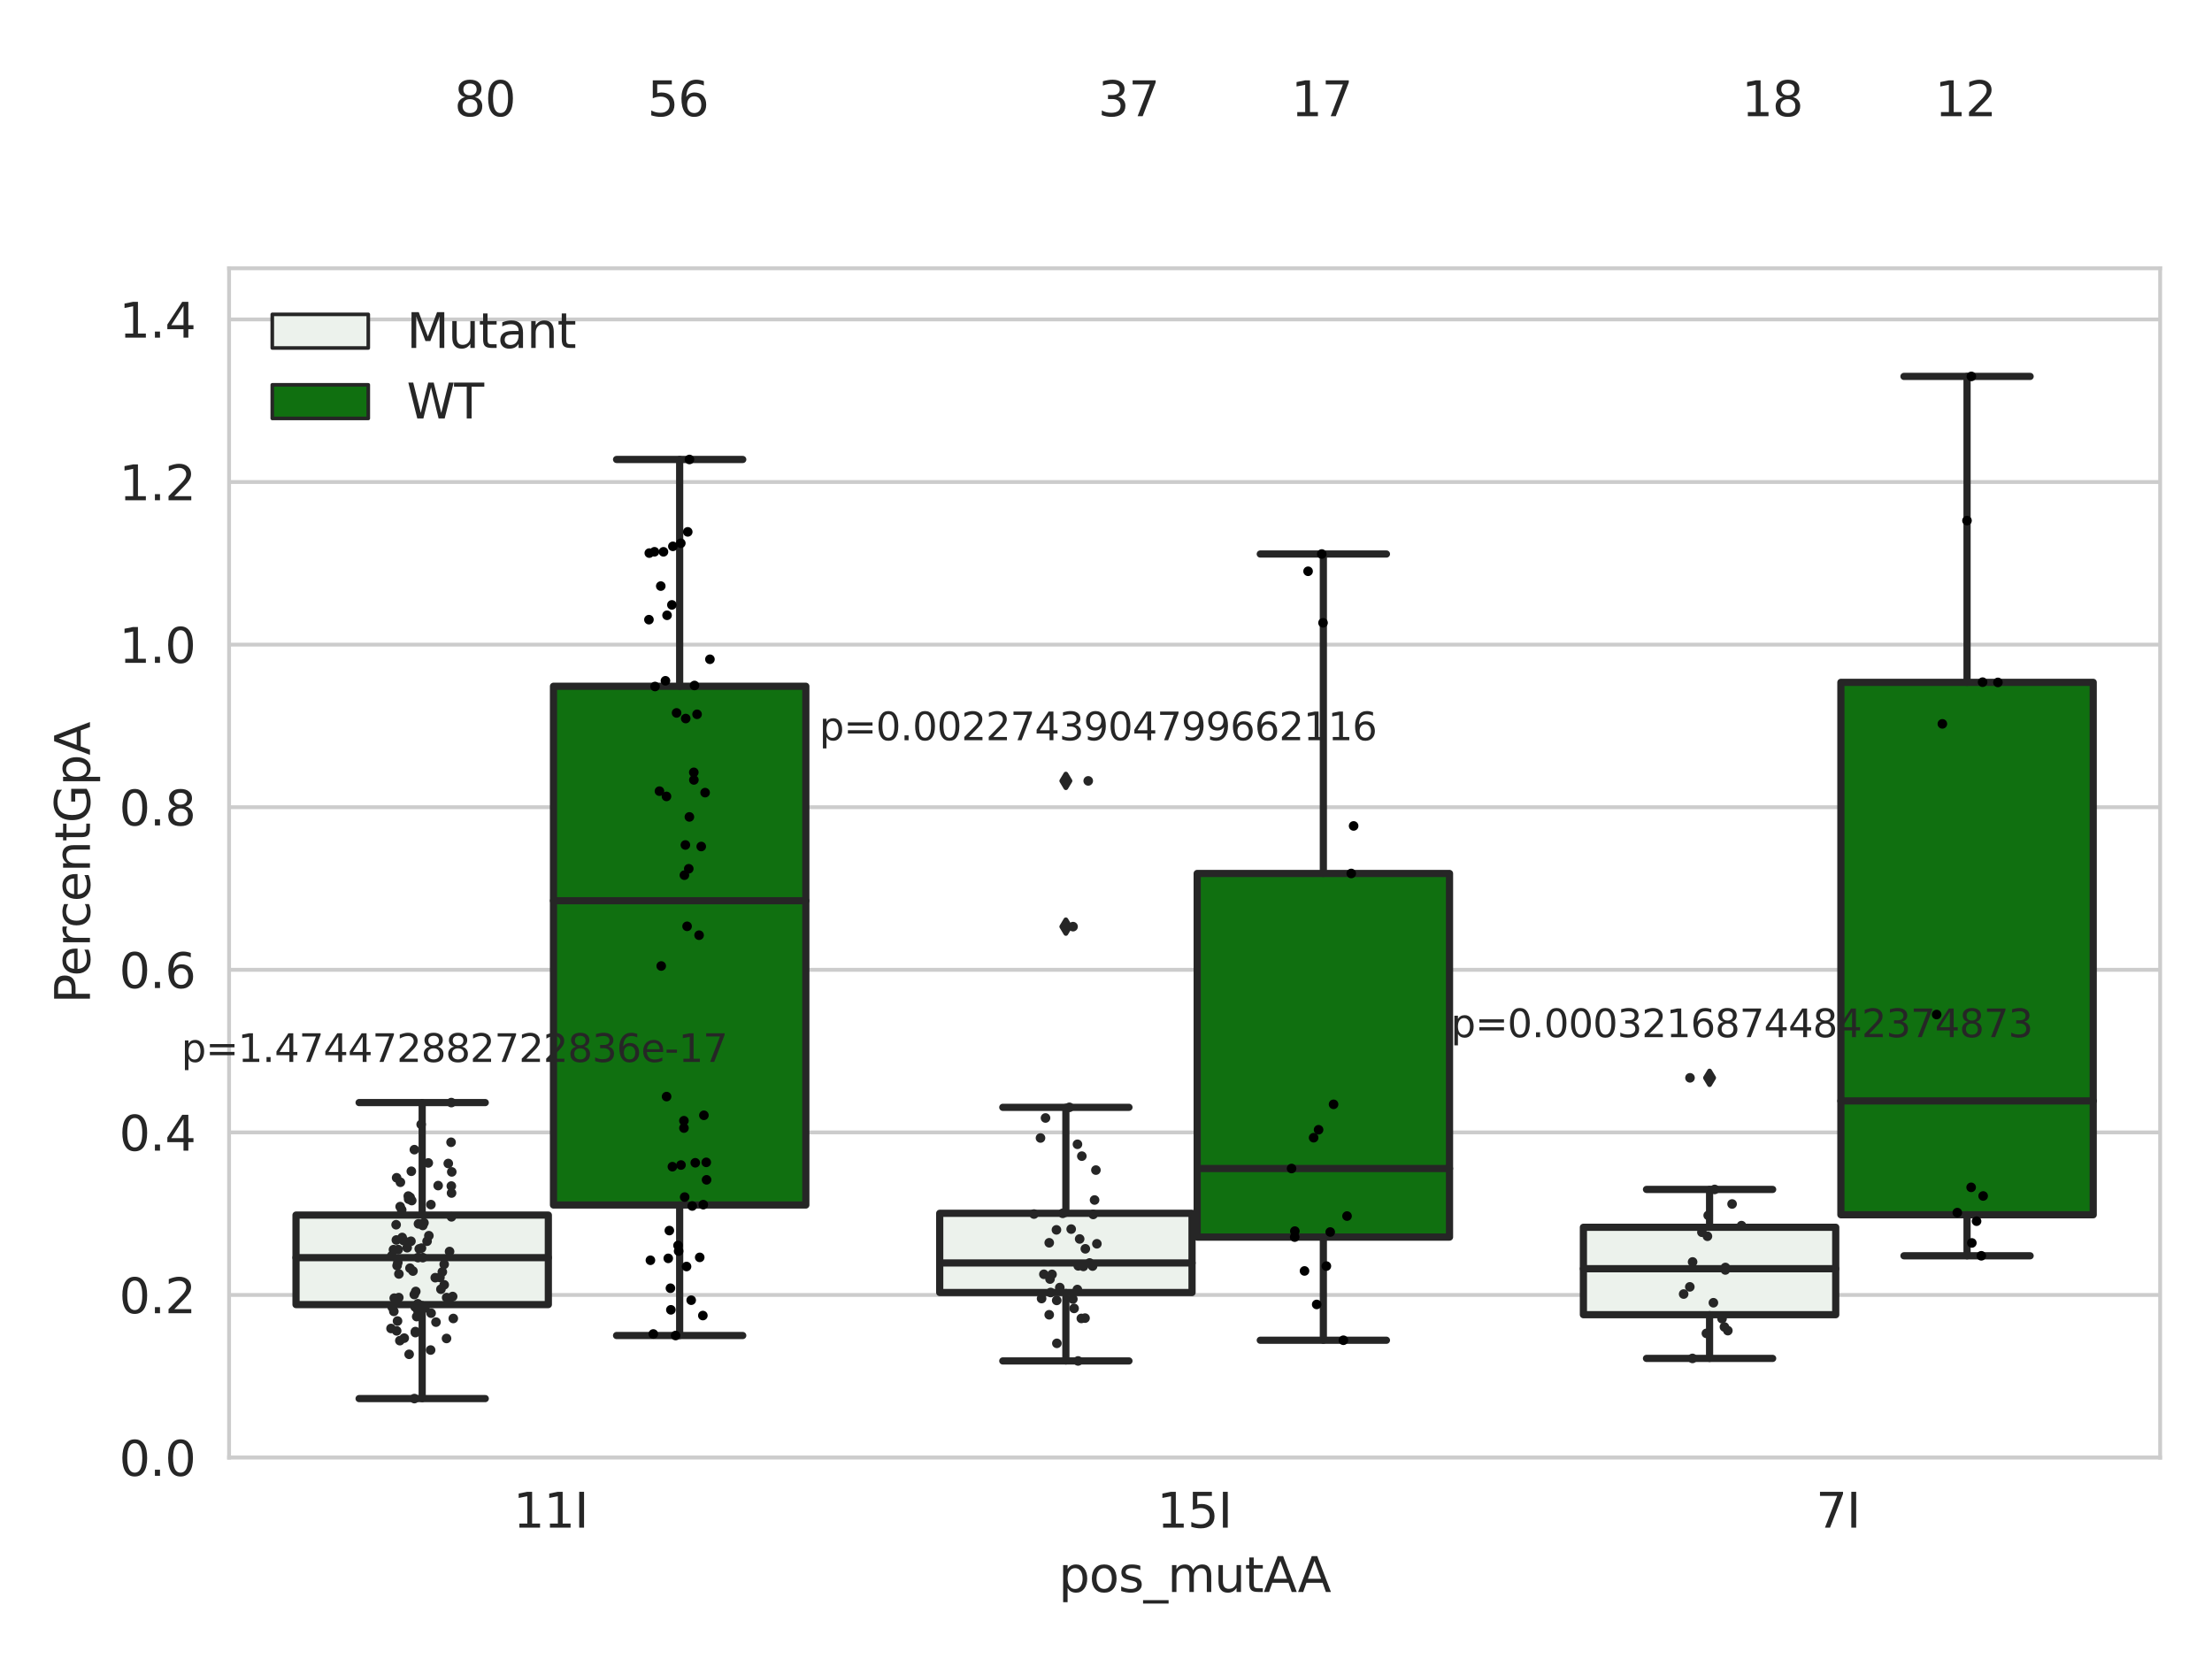 <?xml version="1.0" encoding="utf-8" standalone="no"?>
<!DOCTYPE svg PUBLIC "-//W3C//DTD SVG 1.1//EN"
  "http://www.w3.org/Graphics/SVG/1.1/DTD/svg11.dtd">
<svg xmlns:xlink="http://www.w3.org/1999/xlink" width="460.8pt" height="345.6pt" viewBox="0 0 460.8 345.6" xmlns="http://www.w3.org/2000/svg" version="1.1">
 <defs>
  <style type="text/css">*{stroke-linejoin: round; stroke-linecap: butt}</style>
 </defs>
 <g id="figure_1">
  <g id="patch_1">
   <path d="M 0 345.6 
L 460.8 345.6 
L 460.8 0 
L 0 0 
z
" style="fill: #ffffff"/>
  </g>
  <g id="axes_1">
   <g id="patch_2">
    <path d="M 47.72 303.64 
L 450 303.64 
L 450 55.89 
L 47.72 55.89 
z
" style="fill: #ffffff"/>
   </g>
   <g id="matplotlib.axis_1">
    <g id="xtick_1">
     <g id="text_1">
      <!-- 11I -->
      <g style="fill: #262626" transform="translate(106.929 318.238)scale(0.1 -0.1)">
       <defs>
        <path id="DejaVuSans-31" d="M 794 531 
L 1825 531 
L 1825 4091 
L 703 3866 
L 703 4441 
L 1819 4666 
L 2450 4666 
L 2450 531 
L 3481 531 
L 3481 0 
L 794 0 
L 794 531 
z
" transform="scale(0.016)"/>
        <path id="DejaVuSans-49" d="M 628 4666 
L 1259 4666 
L 1259 0 
L 628 0 
L 628 4666 
z
" transform="scale(0.016)"/>
       </defs>
       <use xlink:href="#DejaVuSans-31"/>
       <use xlink:href="#DejaVuSans-31" x="63.623"/>
       <use xlink:href="#DejaVuSans-49" x="127.246"/>
      </g>
     </g>
    </g>
    <g id="xtick_2">
     <g id="text_2">
      <!-- 15I -->
      <g style="fill: #262626" transform="translate(241.023 318.238)scale(0.1 -0.1)">
       <defs>
        <path id="DejaVuSans-35" d="M 691 4666 
L 3169 4666 
L 3169 4134 
L 1269 4134 
L 1269 2991 
Q 1406 3038 1543 3061 
Q 1681 3084 1819 3084 
Q 2600 3084 3056 2656 
Q 3513 2228 3513 1497 
Q 3513 744 3044 326 
Q 2575 -91 1722 -91 
Q 1428 -91 1123 -41 
Q 819 9 494 109 
L 494 744 
Q 775 591 1075 516 
Q 1375 441 1709 441 
Q 2250 441 2565 725 
Q 2881 1009 2881 1497 
Q 2881 1984 2565 2268 
Q 2250 2553 1709 2553 
Q 1456 2553 1204 2497 
Q 953 2441 691 2322 
L 691 4666 
z
" transform="scale(0.016)"/>
       </defs>
       <use xlink:href="#DejaVuSans-31"/>
       <use xlink:href="#DejaVuSans-35" x="63.623"/>
       <use xlink:href="#DejaVuSans-49" x="127.246"/>
      </g>
     </g>
    </g>
    <g id="xtick_3">
     <g id="text_3">
      <!-- 7I -->
      <g style="fill: #262626" transform="translate(378.297 318.238)scale(0.1 -0.1)">
       <defs>
        <path id="DejaVuSans-37" d="M 525 4666 
L 3525 4666 
L 3525 4397 
L 1831 0 
L 1172 0 
L 2766 4134 
L 525 4134 
L 525 4666 
z
" transform="scale(0.016)"/>
       </defs>
       <use xlink:href="#DejaVuSans-37"/>
       <use xlink:href="#DejaVuSans-49" x="63.623"/>
      </g>
     </g>
    </g>
    <g id="text_4">
     <!-- pos_mutAA -->
     <g style="fill: #262626" transform="translate(220.544 331.638)scale(0.1 -0.1)">
      <defs>
       <path id="DejaVuSans-70" d="M 1159 525 
L 1159 -1331 
L 581 -1331 
L 581 3500 
L 1159 3500 
L 1159 2969 
Q 1341 3281 1617 3432 
Q 1894 3584 2278 3584 
Q 2916 3584 3314 3078 
Q 3713 2572 3713 1747 
Q 3713 922 3314 415 
Q 2916 -91 2278 -91 
Q 1894 -91 1617 61 
Q 1341 213 1159 525 
z
M 3116 1747 
Q 3116 2381 2855 2742 
Q 2594 3103 2138 3103 
Q 1681 3103 1420 2742 
Q 1159 2381 1159 1747 
Q 1159 1113 1420 752 
Q 1681 391 2138 391 
Q 2594 391 2855 752 
Q 3116 1113 3116 1747 
z
" transform="scale(0.016)"/>
       <path id="DejaVuSans-6f" d="M 1959 3097 
Q 1497 3097 1228 2736 
Q 959 2375 959 1747 
Q 959 1119 1226 758 
Q 1494 397 1959 397 
Q 2419 397 2687 759 
Q 2956 1122 2956 1747 
Q 2956 2369 2687 2733 
Q 2419 3097 1959 3097 
z
M 1959 3584 
Q 2709 3584 3137 3096 
Q 3566 2609 3566 1747 
Q 3566 888 3137 398 
Q 2709 -91 1959 -91 
Q 1206 -91 779 398 
Q 353 888 353 1747 
Q 353 2609 779 3096 
Q 1206 3584 1959 3584 
z
" transform="scale(0.016)"/>
       <path id="DejaVuSans-73" d="M 2834 3397 
L 2834 2853 
Q 2591 2978 2328 3040 
Q 2066 3103 1784 3103 
Q 1356 3103 1142 2972 
Q 928 2841 928 2578 
Q 928 2378 1081 2264 
Q 1234 2150 1697 2047 
L 1894 2003 
Q 2506 1872 2764 1633 
Q 3022 1394 3022 966 
Q 3022 478 2636 193 
Q 2250 -91 1575 -91 
Q 1294 -91 989 -36 
Q 684 19 347 128 
L 347 722 
Q 666 556 975 473 
Q 1284 391 1588 391 
Q 1994 391 2212 530 
Q 2431 669 2431 922 
Q 2431 1156 2273 1281 
Q 2116 1406 1581 1522 
L 1381 1569 
Q 847 1681 609 1914 
Q 372 2147 372 2553 
Q 372 3047 722 3315 
Q 1072 3584 1716 3584 
Q 2034 3584 2315 3537 
Q 2597 3491 2834 3397 
z
" transform="scale(0.016)"/>
       <path id="DejaVuSans-5f" d="M 3263 -1063 
L 3263 -1509 
L -63 -1509 
L -63 -1063 
L 3263 -1063 
z
" transform="scale(0.016)"/>
       <path id="DejaVuSans-6d" d="M 3328 2828 
Q 3544 3216 3844 3400 
Q 4144 3584 4550 3584 
Q 5097 3584 5394 3201 
Q 5691 2819 5691 2113 
L 5691 0 
L 5113 0 
L 5113 2094 
Q 5113 2597 4934 2840 
Q 4756 3084 4391 3084 
Q 3944 3084 3684 2787 
Q 3425 2491 3425 1978 
L 3425 0 
L 2847 0 
L 2847 2094 
Q 2847 2600 2669 2842 
Q 2491 3084 2119 3084 
Q 1678 3084 1418 2786 
Q 1159 2488 1159 1978 
L 1159 0 
L 581 0 
L 581 3500 
L 1159 3500 
L 1159 2956 
Q 1356 3278 1631 3431 
Q 1906 3584 2284 3584 
Q 2666 3584 2933 3390 
Q 3200 3197 3328 2828 
z
" transform="scale(0.016)"/>
       <path id="DejaVuSans-75" d="M 544 1381 
L 544 3500 
L 1119 3500 
L 1119 1403 
Q 1119 906 1312 657 
Q 1506 409 1894 409 
Q 2359 409 2629 706 
Q 2900 1003 2900 1516 
L 2900 3500 
L 3475 3500 
L 3475 0 
L 2900 0 
L 2900 538 
Q 2691 219 2414 64 
Q 2138 -91 1772 -91 
Q 1169 -91 856 284 
Q 544 659 544 1381 
z
M 1991 3584 
L 1991 3584 
z
" transform="scale(0.016)"/>
       <path id="DejaVuSans-74" d="M 1172 4494 
L 1172 3500 
L 2356 3500 
L 2356 3053 
L 1172 3053 
L 1172 1153 
Q 1172 725 1289 603 
Q 1406 481 1766 481 
L 2356 481 
L 2356 0 
L 1766 0 
Q 1100 0 847 248 
Q 594 497 594 1153 
L 594 3053 
L 172 3053 
L 172 3500 
L 594 3500 
L 594 4494 
L 1172 4494 
z
" transform="scale(0.016)"/>
       <path id="DejaVuSans-41" d="M 2188 4044 
L 1331 1722 
L 3047 1722 
L 2188 4044 
z
M 1831 4666 
L 2547 4666 
L 4325 0 
L 3669 0 
L 3244 1197 
L 1141 1197 
L 716 0 
L 50 0 
L 1831 4666 
z
" transform="scale(0.016)"/>
      </defs>
      <use xlink:href="#DejaVuSans-70"/>
      <use xlink:href="#DejaVuSans-6f" x="63.477"/>
      <use xlink:href="#DejaVuSans-73" x="124.658"/>
      <use xlink:href="#DejaVuSans-5f" x="176.758"/>
      <use xlink:href="#DejaVuSans-6d" x="226.758"/>
      <use xlink:href="#DejaVuSans-75" x="324.17"/>
      <use xlink:href="#DejaVuSans-74" x="387.549"/>
      <use xlink:href="#DejaVuSans-41" x="426.758"/>
      <use xlink:href="#DejaVuSans-41" x="497.916"/>
     </g>
    </g>
   </g>
   <g id="matplotlib.axis_2">
    <g id="ytick_1">
     <g id="line2d_1">
      <path d="M 47.72 303.64 
L 450 303.64 
" clip-path="url(#p88837956b5)" style="fill: none; stroke: #cccccc; stroke-width: 0.8; stroke-linecap: round"/>
     </g>
     <g id="text_5">
      <!-- 0.0 -->
      <g style="fill: #262626" transform="translate(24.817 307.439)scale(0.1 -0.1)">
       <defs>
        <path id="DejaVuSans-30" d="M 2034 4250 
Q 1547 4250 1301 3770 
Q 1056 3291 1056 2328 
Q 1056 1369 1301 889 
Q 1547 409 2034 409 
Q 2525 409 2770 889 
Q 3016 1369 3016 2328 
Q 3016 3291 2770 3770 
Q 2525 4250 2034 4250 
z
M 2034 4750 
Q 2819 4750 3233 4129 
Q 3647 3509 3647 2328 
Q 3647 1150 3233 529 
Q 2819 -91 2034 -91 
Q 1250 -91 836 529 
Q 422 1150 422 2328 
Q 422 3509 836 4129 
Q 1250 4750 2034 4750 
z
" transform="scale(0.016)"/>
        <path id="DejaVuSans-2e" d="M 684 794 
L 1344 794 
L 1344 0 
L 684 0 
L 684 794 
z
" transform="scale(0.016)"/>
       </defs>
       <use xlink:href="#DejaVuSans-30"/>
       <use xlink:href="#DejaVuSans-2e" x="63.623"/>
       <use xlink:href="#DejaVuSans-30" x="95.41"/>
      </g>
     </g>
    </g>
    <g id="ytick_2">
     <g id="line2d_2">
      <path d="M 47.72 269.769 
L 450 269.769 
" clip-path="url(#p88837956b5)" style="fill: none; stroke: #cccccc; stroke-width: 0.8; stroke-linecap: round"/>
     </g>
     <g id="text_6">
      <!-- 0.2 -->
      <g style="fill: #262626" transform="translate(24.817 273.568)scale(0.1 -0.1)">
       <defs>
        <path id="DejaVuSans-32" d="M 1228 531 
L 3431 531 
L 3431 0 
L 469 0 
L 469 531 
Q 828 903 1448 1529 
Q 2069 2156 2228 2338 
Q 2531 2678 2651 2914 
Q 2772 3150 2772 3378 
Q 2772 3750 2511 3984 
Q 2250 4219 1831 4219 
Q 1534 4219 1204 4116 
Q 875 4013 500 3803 
L 500 4441 
Q 881 4594 1212 4672 
Q 1544 4750 1819 4750 
Q 2544 4750 2975 4387 
Q 3406 4025 3406 3419 
Q 3406 3131 3298 2873 
Q 3191 2616 2906 2266 
Q 2828 2175 2409 1742 
Q 1991 1309 1228 531 
z
" transform="scale(0.016)"/>
       </defs>
       <use xlink:href="#DejaVuSans-30"/>
       <use xlink:href="#DejaVuSans-2e" x="63.623"/>
       <use xlink:href="#DejaVuSans-32" x="95.41"/>
      </g>
     </g>
    </g>
    <g id="ytick_3">
     <g id="line2d_3">
      <path d="M 47.72 235.898 
L 450 235.898 
" clip-path="url(#p88837956b5)" style="fill: none; stroke: #cccccc; stroke-width: 0.8; stroke-linecap: round"/>
     </g>
     <g id="text_7">
      <!-- 0.4 -->
      <g style="fill: #262626" transform="translate(24.817 239.697)scale(0.1 -0.1)">
       <defs>
        <path id="DejaVuSans-34" d="M 2419 4116 
L 825 1625 
L 2419 1625 
L 2419 4116 
z
M 2253 4666 
L 3047 4666 
L 3047 1625 
L 3713 1625 
L 3713 1100 
L 3047 1100 
L 3047 0 
L 2419 0 
L 2419 1100 
L 313 1100 
L 313 1709 
L 2253 4666 
z
" transform="scale(0.016)"/>
       </defs>
       <use xlink:href="#DejaVuSans-30"/>
       <use xlink:href="#DejaVuSans-2e" x="63.623"/>
       <use xlink:href="#DejaVuSans-34" x="95.41"/>
      </g>
     </g>
    </g>
    <g id="ytick_4">
     <g id="line2d_4">
      <path d="M 47.72 202.026 
L 450 202.026 
" clip-path="url(#p88837956b5)" style="fill: none; stroke: #cccccc; stroke-width: 0.8; stroke-linecap: round"/>
     </g>
     <g id="text_8">
      <!-- 0.6 -->
      <g style="fill: #262626" transform="translate(24.817 205.826)scale(0.1 -0.1)">
       <defs>
        <path id="DejaVuSans-36" d="M 2113 2584 
Q 1688 2584 1439 2293 
Q 1191 2003 1191 1497 
Q 1191 994 1439 701 
Q 1688 409 2113 409 
Q 2538 409 2786 701 
Q 3034 994 3034 1497 
Q 3034 2003 2786 2293 
Q 2538 2584 2113 2584 
z
M 3366 4563 
L 3366 3988 
Q 3128 4100 2886 4159 
Q 2644 4219 2406 4219 
Q 1781 4219 1451 3797 
Q 1122 3375 1075 2522 
Q 1259 2794 1537 2939 
Q 1816 3084 2150 3084 
Q 2853 3084 3261 2657 
Q 3669 2231 3669 1497 
Q 3669 778 3244 343 
Q 2819 -91 2113 -91 
Q 1303 -91 875 529 
Q 447 1150 447 2328 
Q 447 3434 972 4092 
Q 1497 4750 2381 4750 
Q 2619 4750 2861 4703 
Q 3103 4656 3366 4563 
z
" transform="scale(0.016)"/>
       </defs>
       <use xlink:href="#DejaVuSans-30"/>
       <use xlink:href="#DejaVuSans-2e" x="63.623"/>
       <use xlink:href="#DejaVuSans-36" x="95.41"/>
      </g>
     </g>
    </g>
    <g id="ytick_5">
     <g id="line2d_5">
      <path d="M 47.72 168.155 
L 450 168.155 
" clip-path="url(#p88837956b5)" style="fill: none; stroke: #cccccc; stroke-width: 0.8; stroke-linecap: round"/>
     </g>
     <g id="text_9">
      <!-- 0.8 -->
      <g style="fill: #262626" transform="translate(24.817 171.954)scale(0.1 -0.1)">
       <defs>
        <path id="DejaVuSans-38" d="M 2034 2216 
Q 1584 2216 1326 1975 
Q 1069 1734 1069 1313 
Q 1069 891 1326 650 
Q 1584 409 2034 409 
Q 2484 409 2743 651 
Q 3003 894 3003 1313 
Q 3003 1734 2745 1975 
Q 2488 2216 2034 2216 
z
M 1403 2484 
Q 997 2584 770 2862 
Q 544 3141 544 3541 
Q 544 4100 942 4425 
Q 1341 4750 2034 4750 
Q 2731 4750 3128 4425 
Q 3525 4100 3525 3541 
Q 3525 3141 3298 2862 
Q 3072 2584 2669 2484 
Q 3125 2378 3379 2068 
Q 3634 1759 3634 1313 
Q 3634 634 3220 271 
Q 2806 -91 2034 -91 
Q 1263 -91 848 271 
Q 434 634 434 1313 
Q 434 1759 690 2068 
Q 947 2378 1403 2484 
z
M 1172 3481 
Q 1172 3119 1398 2916 
Q 1625 2713 2034 2713 
Q 2441 2713 2670 2916 
Q 2900 3119 2900 3481 
Q 2900 3844 2670 4047 
Q 2441 4250 2034 4250 
Q 1625 4250 1398 4047 
Q 1172 3844 1172 3481 
z
" transform="scale(0.016)"/>
       </defs>
       <use xlink:href="#DejaVuSans-30"/>
       <use xlink:href="#DejaVuSans-2e" x="63.623"/>
       <use xlink:href="#DejaVuSans-38" x="95.41"/>
      </g>
     </g>
    </g>
    <g id="ytick_6">
     <g id="line2d_6">
      <path d="M 47.72 134.284 
L 450 134.284 
" clip-path="url(#p88837956b5)" style="fill: none; stroke: #cccccc; stroke-width: 0.8; stroke-linecap: round"/>
     </g>
     <g id="text_10">
      <!-- 1.0 -->
      <g style="fill: #262626" transform="translate(24.817 138.083)scale(0.1 -0.1)">
       <use xlink:href="#DejaVuSans-31"/>
       <use xlink:href="#DejaVuSans-2e" x="63.623"/>
       <use xlink:href="#DejaVuSans-30" x="95.41"/>
      </g>
     </g>
    </g>
    <g id="ytick_7">
     <g id="line2d_7">
      <path d="M 47.72 100.413 
L 450 100.413 
" clip-path="url(#p88837956b5)" style="fill: none; stroke: #cccccc; stroke-width: 0.8; stroke-linecap: round"/>
     </g>
     <g id="text_11">
      <!-- 1.2 -->
      <g style="fill: #262626" transform="translate(24.817 104.212)scale(0.1 -0.1)">
       <use xlink:href="#DejaVuSans-31"/>
       <use xlink:href="#DejaVuSans-2e" x="63.623"/>
       <use xlink:href="#DejaVuSans-32" x="95.41"/>
      </g>
     </g>
    </g>
    <g id="ytick_8">
     <g id="line2d_8">
      <path d="M 47.72 66.542 
L 450 66.542 
" clip-path="url(#p88837956b5)" style="fill: none; stroke: #cccccc; stroke-width: 0.8; stroke-linecap: round"/>
     </g>
     <g id="text_12">
      <!-- 1.4 -->
      <g style="fill: #262626" transform="translate(24.817 70.341)scale(0.1 -0.1)">
       <use xlink:href="#DejaVuSans-31"/>
       <use xlink:href="#DejaVuSans-2e" x="63.623"/>
       <use xlink:href="#DejaVuSans-34" x="95.41"/>
      </g>
     </g>
    </g>
    <g id="text_13">
     <!-- PercentGpA -->
     <g style="fill: #262626" transform="translate(18.737 209.041)rotate(-90)scale(0.1 -0.1)">
      <defs>
       <path id="DejaVuSans-50" d="M 1259 4147 
L 1259 2394 
L 2053 2394 
Q 2494 2394 2734 2622 
Q 2975 2850 2975 3272 
Q 2975 3691 2734 3919 
Q 2494 4147 2053 4147 
L 1259 4147 
z
M 628 4666 
L 2053 4666 
Q 2838 4666 3239 4311 
Q 3641 3956 3641 3272 
Q 3641 2581 3239 2228 
Q 2838 1875 2053 1875 
L 1259 1875 
L 1259 0 
L 628 0 
L 628 4666 
z
" transform="scale(0.016)"/>
       <path id="DejaVuSans-65" d="M 3597 1894 
L 3597 1613 
L 953 1613 
Q 991 1019 1311 708 
Q 1631 397 2203 397 
Q 2534 397 2845 478 
Q 3156 559 3463 722 
L 3463 178 
Q 3153 47 2828 -22 
Q 2503 -91 2169 -91 
Q 1331 -91 842 396 
Q 353 884 353 1716 
Q 353 2575 817 3079 
Q 1281 3584 2069 3584 
Q 2775 3584 3186 3129 
Q 3597 2675 3597 1894 
z
M 3022 2063 
Q 3016 2534 2758 2815 
Q 2500 3097 2075 3097 
Q 1594 3097 1305 2825 
Q 1016 2553 972 2059 
L 3022 2063 
z
" transform="scale(0.016)"/>
       <path id="DejaVuSans-72" d="M 2631 2963 
Q 2534 3019 2420 3045 
Q 2306 3072 2169 3072 
Q 1681 3072 1420 2755 
Q 1159 2438 1159 1844 
L 1159 0 
L 581 0 
L 581 3500 
L 1159 3500 
L 1159 2956 
Q 1341 3275 1631 3429 
Q 1922 3584 2338 3584 
Q 2397 3584 2469 3576 
Q 2541 3569 2628 3553 
L 2631 2963 
z
" transform="scale(0.016)"/>
       <path id="DejaVuSans-63" d="M 3122 3366 
L 3122 2828 
Q 2878 2963 2633 3030 
Q 2388 3097 2138 3097 
Q 1578 3097 1268 2742 
Q 959 2388 959 1747 
Q 959 1106 1268 751 
Q 1578 397 2138 397 
Q 2388 397 2633 464 
Q 2878 531 3122 666 
L 3122 134 
Q 2881 22 2623 -34 
Q 2366 -91 2075 -91 
Q 1284 -91 818 406 
Q 353 903 353 1747 
Q 353 2603 823 3093 
Q 1294 3584 2113 3584 
Q 2378 3584 2631 3529 
Q 2884 3475 3122 3366 
z
" transform="scale(0.016)"/>
       <path id="DejaVuSans-6e" d="M 3513 2113 
L 3513 0 
L 2938 0 
L 2938 2094 
Q 2938 2591 2744 2837 
Q 2550 3084 2163 3084 
Q 1697 3084 1428 2787 
Q 1159 2491 1159 1978 
L 1159 0 
L 581 0 
L 581 3500 
L 1159 3500 
L 1159 2956 
Q 1366 3272 1645 3428 
Q 1925 3584 2291 3584 
Q 2894 3584 3203 3211 
Q 3513 2838 3513 2113 
z
" transform="scale(0.016)"/>
       <path id="DejaVuSans-47" d="M 3809 666 
L 3809 1919 
L 2778 1919 
L 2778 2438 
L 4434 2438 
L 4434 434 
Q 4069 175 3628 42 
Q 3188 -91 2688 -91 
Q 1594 -91 976 548 
Q 359 1188 359 2328 
Q 359 3472 976 4111 
Q 1594 4750 2688 4750 
Q 3144 4750 3555 4637 
Q 3966 4525 4313 4306 
L 4313 3634 
Q 3963 3931 3569 4081 
Q 3175 4231 2741 4231 
Q 1884 4231 1454 3753 
Q 1025 3275 1025 2328 
Q 1025 1384 1454 906 
Q 1884 428 2741 428 
Q 3075 428 3337 486 
Q 3600 544 3809 666 
z
" transform="scale(0.016)"/>
      </defs>
      <use xlink:href="#DejaVuSans-50"/>
      <use xlink:href="#DejaVuSans-65" x="56.678"/>
      <use xlink:href="#DejaVuSans-72" x="118.201"/>
      <use xlink:href="#DejaVuSans-63" x="157.064"/>
      <use xlink:href="#DejaVuSans-65" x="212.045"/>
      <use xlink:href="#DejaVuSans-6e" x="273.568"/>
      <use xlink:href="#DejaVuSans-74" x="336.947"/>
      <use xlink:href="#DejaVuSans-47" x="376.156"/>
      <use xlink:href="#DejaVuSans-70" x="453.646"/>
      <use xlink:href="#DejaVuSans-41" x="517.123"/>
     </g>
    </g>
   </g>
   <g id="patch_3">
    <path d="M 61.666 271.768 
L 114.23 271.768 
L 114.23 253.125 
L 61.666 253.125 
L 61.666 271.768 
z
" clip-path="url(#p88837956b5)" style="fill: #ecf2ec; stroke: #262626; stroke-width: 1.5; stroke-linejoin: miter"/>
   </g>
   <g id="patch_4">
    <path d="M 115.303 251.023 
L 167.868 251.023 
L 167.868 142.959 
L 115.303 142.959 
L 115.303 251.023 
z
" clip-path="url(#p88837956b5)" style="fill: #107010; stroke: #262626; stroke-width: 1.5; stroke-linejoin: miter"/>
   </g>
   <g id="patch_5">
    <path d="M 195.759 269.254 
L 248.324 269.254 
L 248.324 252.757 
L 195.759 252.757 
L 195.759 269.254 
z
" clip-path="url(#p88837956b5)" style="fill: #ecf2ec; stroke: #262626; stroke-width: 1.5; stroke-linejoin: miter"/>
   </g>
   <g id="patch_6">
    <path d="M 249.396 257.71 
L 301.961 257.71 
L 301.961 181.959 
L 249.396 181.959 
L 249.396 257.71 
z
" clip-path="url(#p88837956b5)" style="fill: #107010; stroke: #262626; stroke-width: 1.5; stroke-linejoin: miter"/>
   </g>
   <g id="patch_7">
    <path d="M 329.852 273.874 
L 382.417 273.874 
L 382.417 255.665 
L 329.852 255.665 
L 329.852 273.874 
z
" clip-path="url(#p88837956b5)" style="fill: #ecf2ec; stroke: #262626; stroke-width: 1.5; stroke-linejoin: miter"/>
   </g>
   <g id="patch_8">
    <path d="M 383.49 253.056 
L 436.054 253.056 
L 436.054 142.146 
L 383.49 142.146 
L 383.49 253.056 
z
" clip-path="url(#p88837956b5)" style="fill: #107010; stroke: #262626; stroke-width: 1.5; stroke-linejoin: miter"/>
   </g>
   <g id="patch_9">
    <path d="M 114.767 303.64 
L 114.767 303.64 
L 114.767 303.64 
L 114.767 303.64 
z
" clip-path="url(#p88837956b5)" style="fill: #ecf2ec; stroke: #262626; stroke-width: 0.75; stroke-linejoin: miter"/>
   </g>
   <g id="patch_10">
    <path d="M 114.767 303.64 
L 114.767 303.64 
L 114.767 303.64 
L 114.767 303.64 
z
" clip-path="url(#p88837956b5)" style="fill: #107010; stroke: #262626; stroke-width: 0.75; stroke-linejoin: miter"/>
   </g>
   <g id="PathCollection_1"/>
   <g id="PathCollection_2"/>
   <g id="line2d_9">
    <path d="M 87.948 271.768 
L 87.948 291.352 
" clip-path="url(#p88837956b5)" style="fill: none; stroke: #262626; stroke-width: 1.5; stroke-linecap: round"/>
   </g>
   <g id="line2d_10">
    <path d="M 87.948 253.125 
L 87.948 229.687 
" clip-path="url(#p88837956b5)" style="fill: none; stroke: #262626; stroke-width: 1.5; stroke-linecap: round"/>
   </g>
   <g id="line2d_11">
    <path d="M 74.807 291.352 
L 101.089 291.352 
" clip-path="url(#p88837956b5)" style="fill: none; stroke: #262626; stroke-width: 1.5; stroke-linecap: round"/>
   </g>
   <g id="line2d_12">
    <path d="M 74.807 229.687 
L 101.089 229.687 
" clip-path="url(#p88837956b5)" style="fill: none; stroke: #262626; stroke-width: 1.5; stroke-linecap: round"/>
   </g>
   <g id="line2d_13"/>
   <g id="line2d_14">
    <path d="M 141.585 251.023 
L 141.585 278.214 
" clip-path="url(#p88837956b5)" style="fill: none; stroke: #262626; stroke-width: 1.5; stroke-linecap: round"/>
   </g>
   <g id="line2d_15">
    <path d="M 141.585 142.959 
L 141.585 95.717 
" clip-path="url(#p88837956b5)" style="fill: none; stroke: #262626; stroke-width: 1.5; stroke-linecap: round"/>
   </g>
   <g id="line2d_16">
    <path d="M 128.444 278.214 
L 154.726 278.214 
" clip-path="url(#p88837956b5)" style="fill: none; stroke: #262626; stroke-width: 1.5; stroke-linecap: round"/>
   </g>
   <g id="line2d_17">
    <path d="M 128.444 95.717 
L 154.726 95.717 
" clip-path="url(#p88837956b5)" style="fill: none; stroke: #262626; stroke-width: 1.5; stroke-linecap: round"/>
   </g>
   <g id="line2d_18"/>
   <g id="line2d_19">
    <path d="M 222.041 269.254 
L 222.041 283.508 
" clip-path="url(#p88837956b5)" style="fill: none; stroke: #262626; stroke-width: 1.5; stroke-linecap: round"/>
   </g>
   <g id="line2d_20">
    <path d="M 222.041 252.757 
L 222.041 230.677 
" clip-path="url(#p88837956b5)" style="fill: none; stroke: #262626; stroke-width: 1.5; stroke-linecap: round"/>
   </g>
   <g id="line2d_21">
    <path d="M 208.9 283.508 
L 235.182 283.508 
" clip-path="url(#p88837956b5)" style="fill: none; stroke: #262626; stroke-width: 1.5; stroke-linecap: round"/>
   </g>
   <g id="line2d_22">
    <path d="M 208.9 230.677 
L 235.182 230.677 
" clip-path="url(#p88837956b5)" style="fill: none; stroke: #262626; stroke-width: 1.5; stroke-linecap: round"/>
   </g>
   <g id="line2d_23">
    <defs>
     <path id="m21ee1e3a77" d="M -0 1.414 
L 0.849 0 
L 0 -1.414 
L -0.849 -0 
z
" style="stroke: #262626; stroke-linejoin: miter"/>
    </defs>
    <g clip-path="url(#p88837956b5)">
     <use xlink:href="#m21ee1e3a77" x="222.041" y="162.674" style="fill: #262626; stroke: #262626; stroke-linejoin: miter"/>
     <use xlink:href="#m21ee1e3a77" x="222.041" y="193.035" style="fill: #262626; stroke: #262626; stroke-linejoin: miter"/>
    </g>
   </g>
   <g id="line2d_24">
    <path d="M 275.679 257.71 
L 275.679 279.198 
" clip-path="url(#p88837956b5)" style="fill: none; stroke: #262626; stroke-width: 1.5; stroke-linecap: round"/>
   </g>
   <g id="line2d_25">
    <path d="M 275.679 181.959 
L 275.679 115.412 
" clip-path="url(#p88837956b5)" style="fill: none; stroke: #262626; stroke-width: 1.5; stroke-linecap: round"/>
   </g>
   <g id="line2d_26">
    <path d="M 262.538 279.198 
L 288.82 279.198 
" clip-path="url(#p88837956b5)" style="fill: none; stroke: #262626; stroke-width: 1.5; stroke-linecap: round"/>
   </g>
   <g id="line2d_27">
    <path d="M 262.538 115.412 
L 288.82 115.412 
" clip-path="url(#p88837956b5)" style="fill: none; stroke: #262626; stroke-width: 1.5; stroke-linecap: round"/>
   </g>
   <g id="line2d_28"/>
   <g id="line2d_29">
    <path d="M 356.135 273.874 
L 356.135 282.981 
" clip-path="url(#p88837956b5)" style="fill: none; stroke: #262626; stroke-width: 1.5; stroke-linecap: round"/>
   </g>
   <g id="line2d_30">
    <path d="M 356.135 255.665 
L 356.135 247.781 
" clip-path="url(#p88837956b5)" style="fill: none; stroke: #262626; stroke-width: 1.5; stroke-linecap: round"/>
   </g>
   <g id="line2d_31">
    <path d="M 342.994 282.981 
L 369.276 282.981 
" clip-path="url(#p88837956b5)" style="fill: none; stroke: #262626; stroke-width: 1.5; stroke-linecap: round"/>
   </g>
   <g id="line2d_32">
    <path d="M 342.994 247.781 
L 369.276 247.781 
" clip-path="url(#p88837956b5)" style="fill: none; stroke: #262626; stroke-width: 1.5; stroke-linecap: round"/>
   </g>
   <g id="line2d_33">
    <g clip-path="url(#p88837956b5)">
     <use xlink:href="#m21ee1e3a77" x="356.135" y="224.532" style="fill: #262626; stroke: #262626; stroke-linejoin: miter"/>
    </g>
   </g>
   <g id="line2d_34">
    <path d="M 409.772 253.056 
L 409.772 261.605 
" clip-path="url(#p88837956b5)" style="fill: none; stroke: #262626; stroke-width: 1.5; stroke-linecap: round"/>
   </g>
   <g id="line2d_35">
    <path d="M 409.772 142.146 
L 409.772 78.412 
" clip-path="url(#p88837956b5)" style="fill: none; stroke: #262626; stroke-width: 1.5; stroke-linecap: round"/>
   </g>
   <g id="line2d_36">
    <path d="M 396.631 261.605 
L 422.913 261.605 
" clip-path="url(#p88837956b5)" style="fill: none; stroke: #262626; stroke-width: 1.5; stroke-linecap: round"/>
   </g>
   <g id="line2d_37">
    <path d="M 396.631 78.412 
L 422.913 78.412 
" clip-path="url(#p88837956b5)" style="fill: none; stroke: #262626; stroke-width: 1.5; stroke-linecap: round"/>
   </g>
   <g id="line2d_38"/>
   <g id="line2d_39">
    <path d="M 61.666 261.987 
L 114.23 261.987 
" clip-path="url(#p88837956b5)" style="fill: none; stroke: #262626; stroke-width: 1.5; stroke-linecap: round"/>
   </g>
   <g id="line2d_40">
    <path d="M 115.303 187.64 
L 167.868 187.64 
" clip-path="url(#p88837956b5)" style="fill: none; stroke: #262626; stroke-width: 1.5; stroke-linecap: round"/>
   </g>
   <g id="line2d_41">
    <path d="M 195.759 263.1 
L 248.324 263.1 
" clip-path="url(#p88837956b5)" style="fill: none; stroke: #262626; stroke-width: 1.5; stroke-linecap: round"/>
   </g>
   <g id="line2d_42">
    <path d="M 249.396 243.425 
L 301.961 243.425 
" clip-path="url(#p88837956b5)" style="fill: none; stroke: #262626; stroke-width: 1.5; stroke-linecap: round"/>
   </g>
   <g id="line2d_43">
    <path d="M 329.852 264.296 
L 382.417 264.296 
" clip-path="url(#p88837956b5)" style="fill: none; stroke: #262626; stroke-width: 1.5; stroke-linecap: round"/>
   </g>
   <g id="line2d_44">
    <path d="M 383.49 229.346 
L 436.054 229.346 
" clip-path="url(#p88837956b5)" style="fill: none; stroke: #262626; stroke-width: 1.5; stroke-linecap: round"/>
   </g>
   <g id="patch_11">
    <path d="M 47.72 303.64 
L 47.72 55.89 
" style="fill: none; stroke: #cccccc; stroke-width: 0.8; stroke-linejoin: miter; stroke-linecap: square"/>
   </g>
   <g id="patch_12">
    <path d="M 450 303.64 
L 450 55.89 
" style="fill: none; stroke: #cccccc; stroke-width: 0.8; stroke-linejoin: miter; stroke-linecap: square"/>
   </g>
   <g id="patch_13">
    <path d="M 47.72 303.64 
L 450 303.64 
" style="fill: none; stroke: #cccccc; stroke-width: 0.8; stroke-linejoin: miter; stroke-linecap: square"/>
   </g>
   <g id="patch_14">
    <path d="M 47.72 55.89 
L 450 55.89 
" style="fill: none; stroke: #cccccc; stroke-width: 0.8; stroke-linejoin: miter; stroke-linecap: square"/>
   </g>
   <g id="PathCollection_3">
    <defs>
     <path id="C0_0_a1c2438111" d="M 0 1 
C 0.265 1 0.52 0.895 0.707 0.707 
C 0.895 0.52 1 0.265 1 -0 
C 1 -0.265 0.895 -0.52 0.707 -0.707 
C 0.52 -0.895 0.265 -1 0 -1 
C -0.265 -1 -0.52 -0.895 -0.707 -0.707 
C -0.895 -0.52 -1 -0.265 -1 0 
C -1 0.265 -0.895 0.52 -0.707 0.707 
C -0.52 0.895 -0.265 1 0 1 
z
"/>
    </defs>
    <g clip-path="url(#p88837956b5)">
     <use xlink:href="#C0_0_a1c2438111" x="91.275" y="246.978" style="fill: #262626"/>
    </g>
    <g clip-path="url(#p88837956b5)">
     <use xlink:href="#C0_0_a1c2438111" x="83.298" y="279.282" style="fill: #262626"/>
    </g>
    <g clip-path="url(#p88837956b5)">
     <use xlink:href="#C0_0_a1c2438111" x="85.687" y="243.995" style="fill: #262626"/>
    </g>
    <g clip-path="url(#p88837956b5)">
     <use xlink:href="#C0_0_a1c2438111" x="87.804" y="260.008" style="fill: #262626"/>
    </g>
    <g clip-path="url(#p88837956b5)">
     <use xlink:href="#C0_0_a1c2438111" x="84.854" y="258.798" style="fill: #262626"/>
    </g>
    <g clip-path="url(#p88837956b5)">
     <use xlink:href="#C0_0_a1c2438111" x="83.78" y="257.787" style="fill: #262626"/>
    </g>
    <g clip-path="url(#p88837956b5)">
     <use xlink:href="#C0_0_a1c2438111" x="88.97" y="258.567" style="fill: #262626"/>
    </g>
    <g clip-path="url(#p88837956b5)">
     <use xlink:href="#C0_0_a1c2438111" x="86.485" y="272.271" style="fill: #262626"/>
    </g>
    <g clip-path="url(#p88837956b5)">
     <use xlink:href="#C0_0_a1c2438111" x="82.517" y="255.133" style="fill: #262626"/>
    </g>
    <g clip-path="url(#p88837956b5)">
     <use xlink:href="#C0_0_a1c2438111" x="85.434" y="249.425" style="fill: #262626"/>
    </g>
    <g clip-path="url(#p88837956b5)">
     <use xlink:href="#C0_0_a1c2438111" x="88.517" y="272.462" style="fill: #262626"/>
    </g>
    <g clip-path="url(#p88837956b5)">
     <use xlink:href="#C0_0_a1c2438111" x="93.653" y="260.714" style="fill: #262626"/>
    </g>
    <g clip-path="url(#p88837956b5)">
     <use xlink:href="#C0_0_a1c2438111" x="83.682" y="252.037" style="fill: #262626"/>
    </g>
    <g clip-path="url(#p88837956b5)">
     <use xlink:href="#C0_0_a1c2438111" x="93.965" y="237.954" style="fill: #262626"/>
    </g>
    <g clip-path="url(#p88837956b5)">
     <use xlink:href="#C0_0_a1c2438111" x="93.02" y="278.828" style="fill: #262626"/>
    </g>
    <g clip-path="url(#p88837956b5)">
     <use xlink:href="#C0_0_a1c2438111" x="85.774" y="250.102" style="fill: #262626"/>
    </g>
    <g clip-path="url(#p88837956b5)">
     <use xlink:href="#C0_0_a1c2438111" x="87.041" y="271.601" style="fill: #262626"/>
    </g>
    <g clip-path="url(#p88837956b5)">
     <use xlink:href="#C0_0_a1c2438111" x="94.067" y="248.53" style="fill: #262626"/>
    </g>
    <g clip-path="url(#p88837956b5)">
     <use xlink:href="#C0_0_a1c2438111" x="83.36" y="251.356" style="fill: #262626"/>
    </g>
    <g clip-path="url(#p88837956b5)">
     <use xlink:href="#C0_0_a1c2438111" x="93.386" y="242.375" style="fill: #262626"/>
    </g>
    <g clip-path="url(#p88837956b5)">
     <use xlink:href="#C0_0_a1c2438111" x="86.321" y="239.494" style="fill: #262626"/>
    </g>
    <g clip-path="url(#p88837956b5)">
     <use xlink:href="#C0_0_a1c2438111" x="87.737" y="234.235" style="fill: #262626"/>
    </g>
    <g clip-path="url(#p88837956b5)">
     <use xlink:href="#C0_0_a1c2438111" x="89.807" y="273.559" style="fill: #262626"/>
    </g>
    <g clip-path="url(#p88837956b5)">
     <use xlink:href="#C0_0_a1c2438111" x="87.177" y="254.948" style="fill: #262626"/>
    </g>
    <g clip-path="url(#p88837956b5)">
     <use xlink:href="#C0_0_a1c2438111" x="85.129" y="249.802" style="fill: #262626"/>
    </g>
    <g clip-path="url(#p88837956b5)">
     <use xlink:href="#C0_0_a1c2438111" x="83.411" y="246.286" style="fill: #262626"/>
    </g>
    <g clip-path="url(#p88837956b5)">
     <use xlink:href="#C0_0_a1c2438111" x="82.72" y="263.654" style="fill: #262626"/>
    </g>
    <g clip-path="url(#p88837956b5)">
     <use xlink:href="#C0_0_a1c2438111" x="88.076" y="255.285" style="fill: #262626"/>
    </g>
    <g clip-path="url(#p88837956b5)">
     <use xlink:href="#C0_0_a1c2438111" x="81.709" y="272.314" style="fill: #262626"/>
    </g>
    <g clip-path="url(#p88837956b5)">
     <use xlink:href="#C0_0_a1c2438111" x="92.147" y="264.963" style="fill: #262626"/>
    </g>
    <g clip-path="url(#p88837956b5)">
     <use xlink:href="#C0_0_a1c2438111" x="91.852" y="268.57" style="fill: #262626"/>
    </g>
    <g clip-path="url(#p88837956b5)">
     <use xlink:href="#C0_0_a1c2438111" x="86.303" y="269.673" style="fill: #262626"/>
    </g>
    <g clip-path="url(#p88837956b5)">
     <use xlink:href="#C0_0_a1c2438111" x="84.207" y="278.756" style="fill: #262626"/>
    </g>
    <g clip-path="url(#p88837956b5)">
     <use xlink:href="#C0_0_a1c2438111" x="85.408" y="264.182" style="fill: #262626"/>
    </g>
    <g clip-path="url(#p88837956b5)">
     <use xlink:href="#C0_0_a1c2438111" x="85.23" y="282.127" style="fill: #262626"/>
    </g>
    <g clip-path="url(#p88837956b5)">
     <use xlink:href="#C0_0_a1c2438111" x="82.952" y="260.313" style="fill: #262626"/>
    </g>
    <g clip-path="url(#p88837956b5)">
     <use xlink:href="#C0_0_a1c2438111" x="88.073" y="261.99" style="fill: #262626"/>
    </g>
    <g clip-path="url(#p88837956b5)">
     <use xlink:href="#C0_0_a1c2438111" x="85.054" y="249.161" style="fill: #262626"/>
    </g>
    <g clip-path="url(#p88837956b5)">
     <use xlink:href="#C0_0_a1c2438111" x="82.633" y="277.244" style="fill: #262626"/>
    </g>
    <g clip-path="url(#p88837956b5)">
     <use xlink:href="#C0_0_a1c2438111" x="94.298" y="270.087" style="fill: #262626"/>
    </g>
    <g clip-path="url(#p88837956b5)">
     <use xlink:href="#C0_0_a1c2438111" x="81.97" y="260.327" style="fill: #262626"/>
    </g>
    <g clip-path="url(#p88837956b5)">
     <use xlink:href="#C0_0_a1c2438111" x="83.077" y="270.312" style="fill: #262626"/>
    </g>
    <g clip-path="url(#p88837956b5)">
     <use xlink:href="#C0_0_a1c2438111" x="87.082" y="273.124" style="fill: #262626"/>
    </g>
    <g clip-path="url(#p88837956b5)">
     <use xlink:href="#C0_0_a1c2438111" x="83.098" y="265.389" style="fill: #262626"/>
    </g>
    <g clip-path="url(#p88837956b5)">
     <use xlink:href="#C0_0_a1c2438111" x="89.219" y="242.261" style="fill: #262626"/>
    </g>
    <g clip-path="url(#p88837956b5)">
     <use xlink:href="#C0_0_a1c2438111" x="88.321" y="254.729" style="fill: #262626"/>
    </g>
    <g clip-path="url(#p88837956b5)">
     <use xlink:href="#C0_0_a1c2438111" x="89.706" y="281.239" style="fill: #262626"/>
    </g>
    <g clip-path="url(#p88837956b5)">
     <use xlink:href="#C0_0_a1c2438111" x="82.878" y="263.01" style="fill: #262626"/>
    </g>
    <g clip-path="url(#p88837956b5)">
     <use xlink:href="#C0_0_a1c2438111" x="90.672" y="266.166" style="fill: #262626"/>
    </g>
    <g clip-path="url(#p88837956b5)">
     <use xlink:href="#C0_0_a1c2438111" x="94.02" y="247.073" style="fill: #262626"/>
    </g>
    <g clip-path="url(#p88837956b5)">
     <use xlink:href="#C0_0_a1c2438111" x="89.343" y="257.415" style="fill: #262626"/>
    </g>
    <g clip-path="url(#p88837956b5)">
     <use xlink:href="#C0_0_a1c2438111" x="89.767" y="250.942" style="fill: #262626"/>
    </g>
    <g clip-path="url(#p88837956b5)">
     <use xlink:href="#C0_0_a1c2438111" x="94.112" y="244.127" style="fill: #262626"/>
    </g>
    <g clip-path="url(#p88837956b5)">
     <use xlink:href="#C0_0_a1c2438111" x="86.536" y="277.392" style="fill: #262626"/>
    </g>
    <g clip-path="url(#p88837956b5)">
     <use xlink:href="#C0_0_a1c2438111" x="93.53" y="271.331" style="fill: #262626"/>
    </g>
    <g clip-path="url(#p88837956b5)">
     <use xlink:href="#C0_0_a1c2438111" x="84.822" y="259.923" style="fill: #262626"/>
    </g>
    <g clip-path="url(#p88837956b5)">
     <use xlink:href="#C0_0_a1c2438111" x="94.051" y="253.488" style="fill: #262626"/>
    </g>
    <g clip-path="url(#p88837956b5)">
     <use xlink:href="#C0_0_a1c2438111" x="82.124" y="270.429" style="fill: #262626"/>
    </g>
    <g clip-path="url(#p88837956b5)">
     <use xlink:href="#C0_0_a1c2438111" x="86.534" y="277.603" style="fill: #262626"/>
    </g>
    <g clip-path="url(#p88837956b5)">
     <use xlink:href="#C0_0_a1c2438111" x="82.624" y="245.35" style="fill: #262626"/>
    </g>
    <g clip-path="url(#p88837956b5)">
     <use xlink:href="#C0_0_a1c2438111" x="86.325" y="291.352" style="fill: #262626"/>
    </g>
    <g clip-path="url(#p88837956b5)">
     <use xlink:href="#C0_0_a1c2438111" x="84.07" y="258.436" style="fill: #262626"/>
    </g>
    <g clip-path="url(#p88837956b5)">
     <use xlink:href="#C0_0_a1c2438111" x="92.541" y="267.65" style="fill: #262626"/>
    </g>
    <g clip-path="url(#p88837956b5)">
     <use xlink:href="#C0_0_a1c2438111" x="82.041" y="273.184" style="fill: #262626"/>
    </g>
    <g clip-path="url(#p88837956b5)">
     <use xlink:href="#C0_0_a1c2438111" x="93.045" y="270.308" style="fill: #262626"/>
    </g>
    <g clip-path="url(#p88837956b5)">
     <use xlink:href="#C0_0_a1c2438111" x="92.533" y="263.381" style="fill: #262626"/>
    </g>
    <g clip-path="url(#p88837956b5)">
     <use xlink:href="#C0_0_a1c2438111" x="87.336" y="260.165" style="fill: #262626"/>
    </g>
    <g clip-path="url(#p88837956b5)">
     <use xlink:href="#C0_0_a1c2438111" x="86.614" y="269.032" style="fill: #262626"/>
    </g>
    <g clip-path="url(#p88837956b5)">
     <use xlink:href="#C0_0_a1c2438111" x="94.431" y="274.663" style="fill: #262626"/>
    </g>
    <g clip-path="url(#p88837956b5)">
     <use xlink:href="#C0_0_a1c2438111" x="91.646" y="266.111" style="fill: #262626"/>
    </g>
    <g clip-path="url(#p88837956b5)">
     <use xlink:href="#C0_0_a1c2438111" x="82.568" y="258.312" style="fill: #262626"/>
    </g>
    <g clip-path="url(#p88837956b5)">
     <use xlink:href="#C0_0_a1c2438111" x="90.825" y="275.424" style="fill: #262626"/>
    </g>
    <g clip-path="url(#p88837956b5)">
     <use xlink:href="#C0_0_a1c2438111" x="81.458" y="276.746" style="fill: #262626"/>
    </g>
    <g clip-path="url(#p88837956b5)">
     <use xlink:href="#C0_0_a1c2438111" x="82.812" y="275.194" style="fill: #262626"/>
    </g>
    <g clip-path="url(#p88837956b5)">
     <use xlink:href="#C0_0_a1c2438111" x="86.806" y="274.272" style="fill: #262626"/>
    </g>
    <g clip-path="url(#p88837956b5)">
     <use xlink:href="#C0_0_a1c2438111" x="87.07" y="261.984" style="fill: #262626"/>
    </g>
    <g clip-path="url(#p88837956b5)">
     <use xlink:href="#C0_0_a1c2438111" x="81.617" y="261.594" style="fill: #262626"/>
    </g>
    <g clip-path="url(#p88837956b5)">
     <use xlink:href="#C0_0_a1c2438111" x="86.028" y="264.786" style="fill: #262626"/>
    </g>
    <g clip-path="url(#p88837956b5)">
     <use xlink:href="#C0_0_a1c2438111" x="85.611" y="258.573" style="fill: #262626"/>
    </g>
    <g clip-path="url(#p88837956b5)">
     <use xlink:href="#C0_0_a1c2438111" x="94.022" y="229.687" style="fill: #262626"/>
    </g>
   </g>
   <g id="PathCollection_4">
    <defs>
     <path id="C1_0_78b7e7852e" d="M 0 1 
C 0.265 1 0.52 0.895 0.707 0.707 
C 0.895 0.52 1 0.265 1 -0 
C 1 -0.265 0.895 -0.52 0.707 -0.707 
C 0.52 -0.895 0.265 -1 0 -1 
C -0.265 -1 -0.52 -0.895 -0.707 -0.707 
C -0.895 -0.52 -1 -0.265 -1 0 
C -1 0.265 -0.895 0.52 -0.707 0.707 
C -0.52 0.895 -0.265 1 0 1 
z
"/>
    </defs>
    <g clip-path="url(#p88837956b5)">
     <use xlink:href="#C1_0_78b7e7852e" x="141.247" y="259.452"/>
    </g>
    <g clip-path="url(#p88837956b5)">
     <use xlink:href="#C1_0_78b7e7852e" x="143.269" y="110.798"/>
    </g>
    <g clip-path="url(#p88837956b5)">
     <use xlink:href="#C1_0_78b7e7852e" x="143.624" y="95.717"/>
    </g>
    <g clip-path="url(#p88837956b5)">
     <use xlink:href="#C1_0_78b7e7852e" x="138.214" y="114.953"/>
    </g>
    <g clip-path="url(#p88837956b5)">
     <use xlink:href="#C1_0_78b7e7852e" x="144.205" y="251.228"/>
    </g>
    <g clip-path="url(#p88837956b5)">
     <use xlink:href="#C1_0_78b7e7852e" x="139.967" y="126.01"/>
    </g>
    <g clip-path="url(#p88837956b5)">
     <use xlink:href="#C1_0_78b7e7852e" x="142.471" y="233.468"/>
    </g>
    <g clip-path="url(#p88837956b5)">
     <use xlink:href="#C1_0_78b7e7852e" x="138.861" y="228.439"/>
    </g>
    <g clip-path="url(#p88837956b5)">
     <use xlink:href="#C1_0_78b7e7852e" x="146.081" y="176.342"/>
    </g>
    <g clip-path="url(#p88837956b5)">
     <use xlink:href="#C1_0_78b7e7852e" x="145.211" y="148.8"/>
    </g>
    <g clip-path="url(#p88837956b5)">
     <use xlink:href="#C1_0_78b7e7852e" x="137.376" y="164.812"/>
    </g>
    <g clip-path="url(#p88837956b5)">
     <use xlink:href="#C1_0_78b7e7852e" x="146.418" y="274.054"/>
    </g>
    <g clip-path="url(#p88837956b5)">
     <use xlink:href="#C1_0_78b7e7852e" x="146.635" y="232.336"/>
    </g>
    <g clip-path="url(#p88837956b5)">
     <use xlink:href="#C1_0_78b7e7852e" x="146.507" y="250.954"/>
    </g>
    <g clip-path="url(#p88837956b5)">
     <use xlink:href="#C1_0_78b7e7852e" x="142.849" y="149.685"/>
    </g>
    <g clip-path="url(#p88837956b5)">
     <use xlink:href="#C1_0_78b7e7852e" x="144.676" y="142.798"/>
    </g>
    <g clip-path="url(#p88837956b5)">
     <use xlink:href="#C1_0_78b7e7852e" x="135.262" y="115.219"/>
    </g>
    <g clip-path="url(#p88837956b5)">
     <use xlink:href="#C1_0_78b7e7852e" x="142.571" y="182.313"/>
    </g>
    <g clip-path="url(#p88837956b5)">
     <use xlink:href="#C1_0_78b7e7852e" x="140.941" y="148.512"/>
    </g>
    <g clip-path="url(#p88837956b5)">
     <use xlink:href="#C1_0_78b7e7852e" x="147.89" y="137.339"/>
    </g>
    <g clip-path="url(#p88837956b5)">
     <use xlink:href="#C1_0_78b7e7852e" x="137.745" y="201.235"/>
    </g>
    <g clip-path="url(#p88837956b5)">
     <use xlink:href="#C1_0_78b7e7852e" x="137.651" y="122.093"/>
    </g>
    <g clip-path="url(#p88837956b5)">
     <use xlink:href="#C1_0_78b7e7852e" x="144.839" y="242.229"/>
    </g>
    <g clip-path="url(#p88837956b5)">
     <use xlink:href="#C1_0_78b7e7852e" x="138.841" y="165.908"/>
    </g>
    <g clip-path="url(#p88837956b5)">
     <use xlink:href="#C1_0_78b7e7852e" x="143.612" y="170.179"/>
    </g>
    <g clip-path="url(#p88837956b5)">
     <use xlink:href="#C1_0_78b7e7852e" x="139.212" y="262.14"/>
    </g>
    <g clip-path="url(#p88837956b5)">
     <use xlink:href="#C1_0_78b7e7852e" x="143.988" y="270.855"/>
    </g>
    <g clip-path="url(#p88837956b5)">
     <use xlink:href="#C1_0_78b7e7852e" x="142.779" y="176.023"/>
    </g>
    <g clip-path="url(#p88837956b5)">
     <use xlink:href="#C1_0_78b7e7852e" x="136.341" y="114.946"/>
    </g>
    <g clip-path="url(#p88837956b5)">
     <use xlink:href="#C1_0_78b7e7852e" x="135.186" y="129.086"/>
    </g>
    <g clip-path="url(#p88837956b5)">
     <use xlink:href="#C1_0_78b7e7852e" x="142.479" y="234.994"/>
    </g>
    <g clip-path="url(#p88837956b5)">
     <use xlink:href="#C1_0_78b7e7852e" x="144.548" y="162.474"/>
    </g>
    <g clip-path="url(#p88837956b5)">
     <use xlink:href="#C1_0_78b7e7852e" x="147.126" y="242.14"/>
    </g>
    <g clip-path="url(#p88837956b5)">
     <use xlink:href="#C1_0_78b7e7852e" x="142.629" y="249.373"/>
    </g>
    <g clip-path="url(#p88837956b5)">
     <use xlink:href="#C1_0_78b7e7852e" x="141.827" y="113.166"/>
    </g>
    <g clip-path="url(#p88837956b5)">
     <use xlink:href="#C1_0_78b7e7852e" x="139.438" y="256.352"/>
    </g>
    <g clip-path="url(#p88837956b5)">
     <use xlink:href="#C1_0_78b7e7852e" x="143.019" y="263.839"/>
    </g>
    <g clip-path="url(#p88837956b5)">
     <use xlink:href="#C1_0_78b7e7852e" x="136.093" y="277.888"/>
    </g>
    <g clip-path="url(#p88837956b5)">
     <use xlink:href="#C1_0_78b7e7852e" x="136.453" y="143.013"/>
    </g>
    <g clip-path="url(#p88837956b5)">
     <use xlink:href="#C1_0_78b7e7852e" x="140.074" y="243.042"/>
    </g>
    <g clip-path="url(#p88837956b5)">
     <use xlink:href="#C1_0_78b7e7852e" x="143.133" y="192.966"/>
    </g>
    <g clip-path="url(#p88837956b5)">
     <use xlink:href="#C1_0_78b7e7852e" x="135.494" y="262.537"/>
    </g>
    <g clip-path="url(#p88837956b5)">
     <use xlink:href="#C1_0_78b7e7852e" x="139.665" y="268.359"/>
    </g>
    <g clip-path="url(#p88837956b5)">
     <use xlink:href="#C1_0_78b7e7852e" x="139.756" y="272.862"/>
    </g>
    <g clip-path="url(#p88837956b5)">
     <use xlink:href="#C1_0_78b7e7852e" x="140.172" y="113.812"/>
    </g>
    <g clip-path="url(#p88837956b5)">
     <use xlink:href="#C1_0_78b7e7852e" x="144.53" y="160.893"/>
    </g>
    <g clip-path="url(#p88837956b5)">
     <use xlink:href="#C1_0_78b7e7852e" x="138.624" y="141.821"/>
    </g>
    <g clip-path="url(#p88837956b5)">
     <use xlink:href="#C1_0_78b7e7852e" x="141.863" y="242.694"/>
    </g>
    <g clip-path="url(#p88837956b5)">
     <use xlink:href="#C1_0_78b7e7852e" x="145.632" y="194.817"/>
    </g>
    <g clip-path="url(#p88837956b5)">
     <use xlink:href="#C1_0_78b7e7852e" x="141.371" y="260.637"/>
    </g>
    <g clip-path="url(#p88837956b5)">
     <use xlink:href="#C1_0_78b7e7852e" x="138.959" y="128.176"/>
    </g>
    <g clip-path="url(#p88837956b5)">
     <use xlink:href="#C1_0_78b7e7852e" x="146.888" y="165.121"/>
    </g>
    <g clip-path="url(#p88837956b5)">
     <use xlink:href="#C1_0_78b7e7852e" x="140.745" y="278.214"/>
    </g>
    <g clip-path="url(#p88837956b5)">
     <use xlink:href="#C1_0_78b7e7852e" x="147.19" y="245.78"/>
    </g>
    <g clip-path="url(#p88837956b5)">
     <use xlink:href="#C1_0_78b7e7852e" x="143.482" y="180.976"/>
    </g>
    <g clip-path="url(#p88837956b5)">
     <use xlink:href="#C1_0_78b7e7852e" x="145.765" y="261.934"/>
    </g>
   </g>
   <g id="PathCollection_5">
    <defs>
     <path id="C2_0_5542a41cd6" d="M 0 1 
C 0.265 1 0.52 0.895 0.707 0.707 
C 0.895 0.52 1 0.265 1 -0 
C 1 -0.265 0.895 -0.52 0.707 -0.707 
C 0.52 -0.895 0.265 -1 0 -1 
C -0.265 -1 -0.52 -0.895 -0.707 -0.707 
C -0.895 -0.52 -1 -0.265 -1 0 
C -1 0.265 -0.895 0.52 -0.707 0.707 
C -0.52 0.895 -0.265 1 0 1 
z
"/>
    </defs>
    <g clip-path="url(#p88837956b5)">
     <use xlink:href="#C2_0_5542a41cd6" x="226.974" y="263.1" style="fill: #262626"/>
    </g>
    <g clip-path="url(#p88837956b5)">
     <use xlink:href="#C2_0_5542a41cd6" x="224.454" y="238.376" style="fill: #262626"/>
    </g>
    <g clip-path="url(#p88837956b5)">
     <use xlink:href="#C2_0_5542a41cd6" x="224.914" y="258.099" style="fill: #262626"/>
    </g>
    <g clip-path="url(#p88837956b5)">
     <use xlink:href="#C2_0_5542a41cd6" x="226.096" y="260.152" style="fill: #262626"/>
    </g>
    <g clip-path="url(#p88837956b5)">
     <use xlink:href="#C2_0_5542a41cd6" x="224.584" y="283.508" style="fill: #262626"/>
    </g>
    <g clip-path="url(#p88837956b5)">
     <use xlink:href="#C2_0_5542a41cd6" x="228.298" y="243.752" style="fill: #262626"/>
    </g>
    <g clip-path="url(#p88837956b5)">
     <use xlink:href="#C2_0_5542a41cd6" x="217.8" y="232.894" style="fill: #262626"/>
    </g>
    <g clip-path="url(#p88837956b5)">
     <use xlink:href="#C2_0_5542a41cd6" x="218.574" y="258.892" style="fill: #262626"/>
    </g>
    <g clip-path="url(#p88837956b5)">
     <use xlink:href="#C2_0_5542a41cd6" x="226.032" y="274.587" style="fill: #262626"/>
    </g>
    <g clip-path="url(#p88837956b5)">
     <use xlink:href="#C2_0_5542a41cd6" x="221.385" y="252.757" style="fill: #262626"/>
    </g>
    <g clip-path="url(#p88837956b5)">
     <use xlink:href="#C2_0_5542a41cd6" x="218.569" y="273.89" style="fill: #262626"/>
    </g>
    <g clip-path="url(#p88837956b5)">
     <use xlink:href="#C2_0_5542a41cd6" x="228.019" y="249.984" style="fill: #262626"/>
    </g>
    <g clip-path="url(#p88837956b5)">
     <use xlink:href="#C2_0_5542a41cd6" x="223.147" y="256.044" style="fill: #262626"/>
    </g>
    <g clip-path="url(#p88837956b5)">
     <use xlink:href="#C2_0_5542a41cd6" x="228.5" y="259.103" style="fill: #262626"/>
    </g>
    <g clip-path="url(#p88837956b5)">
     <use xlink:href="#C2_0_5542a41cd6" x="218.872" y="269.254" style="fill: #262626"/>
    </g>
    <g clip-path="url(#p88837956b5)">
     <use xlink:href="#C2_0_5542a41cd6" x="225.363" y="240.844" style="fill: #262626"/>
    </g>
    <g clip-path="url(#p88837956b5)">
     <use xlink:href="#C2_0_5542a41cd6" x="220.774" y="268.221" style="fill: #262626"/>
    </g>
    <g clip-path="url(#p88837956b5)">
     <use xlink:href="#C2_0_5542a41cd6" x="217.459" y="265.457" style="fill: #262626"/>
    </g>
    <g clip-path="url(#p88837956b5)">
     <use xlink:href="#C2_0_5542a41cd6" x="220.166" y="279.842" style="fill: #262626"/>
    </g>
    <g clip-path="url(#p88837956b5)">
     <use xlink:href="#C2_0_5542a41cd6" x="226.697" y="162.674" style="fill: #262626"/>
    </g>
    <g clip-path="url(#p88837956b5)">
     <use xlink:href="#C2_0_5542a41cd6" x="220.078" y="256.201" style="fill: #262626"/>
    </g>
    <g clip-path="url(#p88837956b5)">
     <use xlink:href="#C2_0_5542a41cd6" x="227.608" y="263.747" style="fill: #262626"/>
    </g>
    <g clip-path="url(#p88837956b5)">
     <use xlink:href="#C2_0_5542a41cd6" x="219.158" y="265.478" style="fill: #262626"/>
    </g>
    <g clip-path="url(#p88837956b5)">
     <use xlink:href="#C2_0_5542a41cd6" x="224.618" y="263.703" style="fill: #262626"/>
    </g>
    <g clip-path="url(#p88837956b5)">
     <use xlink:href="#C2_0_5542a41cd6" x="224.436" y="268.632" style="fill: #262626"/>
    </g>
    <g clip-path="url(#p88837956b5)">
     <use xlink:href="#C2_0_5542a41cd6" x="223.756" y="272.565" style="fill: #262626"/>
    </g>
    <g clip-path="url(#p88837956b5)">
     <use xlink:href="#C2_0_5542a41cd6" x="223.497" y="270.617" style="fill: #262626"/>
    </g>
    <g clip-path="url(#p88837956b5)">
     <use xlink:href="#C2_0_5542a41cd6" x="227.733" y="252.99" style="fill: #262626"/>
    </g>
    <g clip-path="url(#p88837956b5)">
     <use xlink:href="#C2_0_5542a41cd6" x="216.982" y="270.513" style="fill: #262626"/>
    </g>
    <g clip-path="url(#p88837956b5)">
     <use xlink:href="#C2_0_5542a41cd6" x="225.695" y="263.816" style="fill: #262626"/>
    </g>
    <g clip-path="url(#p88837956b5)">
     <use xlink:href="#C2_0_5542a41cd6" x="225.261" y="274.653" style="fill: #262626"/>
    </g>
    <g clip-path="url(#p88837956b5)">
     <use xlink:href="#C2_0_5542a41cd6" x="222.773" y="230.677" style="fill: #262626"/>
    </g>
    <g clip-path="url(#p88837956b5)">
     <use xlink:href="#C2_0_5542a41cd6" x="216.756" y="237.062" style="fill: #262626"/>
    </g>
    <g clip-path="url(#p88837956b5)">
     <use xlink:href="#C2_0_5542a41cd6" x="223.536" y="193.035" style="fill: #262626"/>
    </g>
    <g clip-path="url(#p88837956b5)">
     <use xlink:href="#C2_0_5542a41cd6" x="220.132" y="270.899" style="fill: #262626"/>
    </g>
    <g clip-path="url(#p88837956b5)">
     <use xlink:href="#C2_0_5542a41cd6" x="218.738" y="266.453" style="fill: #262626"/>
    </g>
    <g clip-path="url(#p88837956b5)">
     <use xlink:href="#C2_0_5542a41cd6" x="215.395" y="252.91" style="fill: #262626"/>
    </g>
   </g>
   <g id="PathCollection_6">
    <defs>
     <path id="C3_0_4693f7a194" d="M 0 1 
C 0.265 1 0.52 0.895 0.707 0.707 
C 0.895 0.52 1 0.265 1 -0 
C 1 -0.265 0.895 -0.52 0.707 -0.707 
C 0.52 -0.895 0.265 -1 0 -1 
C -0.265 -1 -0.52 -0.895 -0.707 -0.707 
C -0.895 -0.52 -1 -0.265 -1 0 
C -1 0.265 -0.895 0.52 -0.707 0.707 
C -0.52 0.895 -0.265 1 0 1 
z
"/>
    </defs>
    <g clip-path="url(#p88837956b5)">
     <use xlink:href="#C3_0_4693f7a194" x="269.709" y="257.71"/>
    </g>
    <g clip-path="url(#p88837956b5)">
     <use xlink:href="#C3_0_4693f7a194" x="277.805" y="230.05"/>
    </g>
    <g clip-path="url(#p88837956b5)">
     <use xlink:href="#C3_0_4693f7a194" x="277.11" y="256.653"/>
    </g>
    <g clip-path="url(#p88837956b5)">
     <use xlink:href="#C3_0_4693f7a194" x="276.308" y="263.748"/>
    </g>
    <g clip-path="url(#p88837956b5)">
     <use xlink:href="#C3_0_4693f7a194" x="281.49" y="181.959"/>
    </g>
    <g clip-path="url(#p88837956b5)">
     <use xlink:href="#C3_0_4693f7a194" x="274.293" y="271.739"/>
    </g>
    <g clip-path="url(#p88837956b5)">
     <use xlink:href="#C3_0_4693f7a194" x="269.056" y="243.425"/>
    </g>
    <g clip-path="url(#p88837956b5)">
     <use xlink:href="#C3_0_4693f7a194" x="275.613" y="129.743"/>
    </g>
    <g clip-path="url(#p88837956b5)">
     <use xlink:href="#C3_0_4693f7a194" x="274.685" y="235.349"/>
    </g>
    <g clip-path="url(#p88837956b5)">
     <use xlink:href="#C3_0_4693f7a194" x="279.853" y="279.198"/>
    </g>
    <g clip-path="url(#p88837956b5)">
     <use xlink:href="#C3_0_4693f7a194" x="269.74" y="256.465"/>
    </g>
    <g clip-path="url(#p88837956b5)">
     <use xlink:href="#C3_0_4693f7a194" x="273.652" y="237.005"/>
    </g>
    <g clip-path="url(#p88837956b5)">
     <use xlink:href="#C3_0_4693f7a194" x="272.498" y="119.005"/>
    </g>
    <g clip-path="url(#p88837956b5)">
     <use xlink:href="#C3_0_4693f7a194" x="280.612" y="253.328"/>
    </g>
    <g clip-path="url(#p88837956b5)">
     <use xlink:href="#C3_0_4693f7a194" x="271.754" y="264.761"/>
    </g>
    <g clip-path="url(#p88837956b5)">
     <use xlink:href="#C3_0_4693f7a194" x="281.984" y="172.057"/>
    </g>
    <g clip-path="url(#p88837956b5)">
     <use xlink:href="#C3_0_4693f7a194" x="275.349" y="115.412"/>
    </g>
   </g>
   <g id="PathCollection_7">
    <defs>
     <path id="C4_0_aa72418a96" d="M 0 1 
C 0.265 1 0.52 0.895 0.707 0.707 
C 0.895 0.52 1 0.265 1 -0 
C 1 -0.265 0.895 -0.52 0.707 -0.707 
C 0.52 -0.895 0.265 -1 0 -1 
C -0.265 -1 -0.52 -0.895 -0.707 -0.707 
C -0.895 -0.52 -1 -0.265 -1 0 
C -1 0.265 -0.895 0.52 -0.707 0.707 
C -0.52 0.895 -0.265 1 0 1 
z
"/>
    </defs>
    <g clip-path="url(#p88837956b5)">
     <use xlink:href="#C4_0_aa72418a96" x="359.943" y="277.195" style="fill: #262626"/>
    </g>
    <g clip-path="url(#p88837956b5)">
     <use xlink:href="#C4_0_aa72418a96" x="355.472" y="277.768" style="fill: #262626"/>
    </g>
    <g clip-path="url(#p88837956b5)">
     <use xlink:href="#C4_0_aa72418a96" x="359.421" y="264.554" style="fill: #262626"/>
    </g>
    <g clip-path="url(#p88837956b5)">
     <use xlink:href="#C4_0_aa72418a96" x="358.732" y="274.704" style="fill: #262626"/>
    </g>
    <g clip-path="url(#p88837956b5)">
     <use xlink:href="#C4_0_aa72418a96" x="355.691" y="257.536" style="fill: #262626"/>
    </g>
    <g clip-path="url(#p88837956b5)">
     <use xlink:href="#C4_0_aa72418a96" x="359.231" y="276.43" style="fill: #262626"/>
    </g>
    <g clip-path="url(#p88837956b5)">
     <use xlink:href="#C4_0_aa72418a96" x="352.019" y="268.078" style="fill: #262626"/>
    </g>
    <g clip-path="url(#p88837956b5)">
     <use xlink:href="#C4_0_aa72418a96" x="355.849" y="253.191" style="fill: #262626"/>
    </g>
    <g clip-path="url(#p88837956b5)">
     <use xlink:href="#C4_0_aa72418a96" x="352.6" y="262.887" style="fill: #262626"/>
    </g>
    <g clip-path="url(#p88837956b5)">
     <use xlink:href="#C4_0_aa72418a96" x="352.058" y="224.532" style="fill: #262626"/>
    </g>
    <g clip-path="url(#p88837956b5)">
     <use xlink:href="#C4_0_aa72418a96" x="362.788" y="255.32" style="fill: #262626"/>
    </g>
    <g clip-path="url(#p88837956b5)">
     <use xlink:href="#C4_0_aa72418a96" x="352.57" y="282.981" style="fill: #262626"/>
    </g>
    <g clip-path="url(#p88837956b5)">
     <use xlink:href="#C4_0_aa72418a96" x="357.196" y="247.781" style="fill: #262626"/>
    </g>
    <g clip-path="url(#p88837956b5)">
     <use xlink:href="#C4_0_aa72418a96" x="354.54" y="256.699" style="fill: #262626"/>
    </g>
    <g clip-path="url(#p88837956b5)">
     <use xlink:href="#C4_0_aa72418a96" x="360.826" y="250.813" style="fill: #262626"/>
    </g>
    <g clip-path="url(#p88837956b5)">
     <use xlink:href="#C4_0_aa72418a96" x="356.933" y="271.385" style="fill: #262626"/>
    </g>
    <g clip-path="url(#p88837956b5)">
     <use xlink:href="#C4_0_aa72418a96" x="359.434" y="264.038" style="fill: #262626"/>
    </g>
    <g clip-path="url(#p88837956b5)">
     <use xlink:href="#C4_0_aa72418a96" x="350.736" y="269.573" style="fill: #262626"/>
    </g>
   </g>
   <g id="PathCollection_8">
    <defs>
     <path id="C5_0_ad7aa78228" d="M 0 1 
C 0.265 1 0.52 0.895 0.707 0.707 
C 0.895 0.52 1 0.265 1 -0 
C 1 -0.265 0.895 -0.52 0.707 -0.707 
C 0.52 -0.895 0.265 -1 0 -1 
C -0.265 -1 -0.52 -0.895 -0.707 -0.707 
C -0.895 -0.52 -1 -0.265 -1 0 
C -1 0.265 -0.895 0.52 -0.707 0.707 
C -0.52 0.895 -0.265 1 0 1 
z
"/>
    </defs>
    <g clip-path="url(#p88837956b5)">
     <use xlink:href="#C5_0_ad7aa78228" x="404.629" y="150.795"/>
    </g>
    <g clip-path="url(#p88837956b5)">
     <use xlink:href="#C5_0_ad7aa78228" x="410.624" y="247.346"/>
    </g>
    <g clip-path="url(#p88837956b5)">
     <use xlink:href="#C5_0_ad7aa78228" x="413.125" y="249.142"/>
    </g>
    <g clip-path="url(#p88837956b5)">
     <use xlink:href="#C5_0_ad7aa78228" x="407.741" y="252.61"/>
    </g>
    <g clip-path="url(#p88837956b5)">
     <use xlink:href="#C5_0_ad7aa78228" x="410.671" y="78.412"/>
    </g>
    <g clip-path="url(#p88837956b5)">
     <use xlink:href="#C5_0_ad7aa78228" x="410.77" y="258.926"/>
    </g>
    <g clip-path="url(#p88837956b5)">
     <use xlink:href="#C5_0_ad7aa78228" x="416.203" y="142.158"/>
    </g>
    <g clip-path="url(#p88837956b5)">
     <use xlink:href="#C5_0_ad7aa78228" x="411.757" y="254.394"/>
    </g>
    <g clip-path="url(#p88837956b5)">
     <use xlink:href="#C5_0_ad7aa78228" x="413.012" y="142.107"/>
    </g>
    <g clip-path="url(#p88837956b5)">
     <use xlink:href="#C5_0_ad7aa78228" x="409.759" y="108.453"/>
    </g>
    <g clip-path="url(#p88837956b5)">
     <use xlink:href="#C5_0_ad7aa78228" x="412.744" y="261.605"/>
    </g>
    <g clip-path="url(#p88837956b5)">
     <use xlink:href="#C5_0_ad7aa78228" x="403.437" y="211.346"/>
    </g>
   </g>
   <g id="text_14">
    <!-- 80 -->
    <g style="fill: #262626" transform="translate(94.653 24.203)scale(0.1 -0.1)">
     <use xlink:href="#DejaVuSans-38"/>
     <use xlink:href="#DejaVuSans-30" x="63.623"/>
    </g>
   </g>
   <g id="text_15">
    <!-- p=1.474472882722836e-17 -->
    <g style="fill: #262626" transform="translate(37.776 221.22)scale(0.08 -0.08)">
     <defs>
      <path id="DejaVuSans-3d" d="M 678 2906 
L 4684 2906 
L 4684 2381 
L 678 2381 
L 678 2906 
z
M 678 1631 
L 4684 1631 
L 4684 1100 
L 678 1100 
L 678 1631 
z
" transform="scale(0.016)"/>
      <path id="DejaVuSans-33" d="M 2597 2516 
Q 3050 2419 3304 2112 
Q 3559 1806 3559 1356 
Q 3559 666 3084 287 
Q 2609 -91 1734 -91 
Q 1441 -91 1130 -33 
Q 819 25 488 141 
L 488 750 
Q 750 597 1062 519 
Q 1375 441 1716 441 
Q 2309 441 2620 675 
Q 2931 909 2931 1356 
Q 2931 1769 2642 2001 
Q 2353 2234 1838 2234 
L 1294 2234 
L 1294 2753 
L 1863 2753 
Q 2328 2753 2575 2939 
Q 2822 3125 2822 3475 
Q 2822 3834 2567 4026 
Q 2313 4219 1838 4219 
Q 1578 4219 1281 4162 
Q 984 4106 628 3988 
L 628 4550 
Q 988 4650 1302 4700 
Q 1616 4750 1894 4750 
Q 2613 4750 3031 4423 
Q 3450 4097 3450 3541 
Q 3450 3153 3228 2886 
Q 3006 2619 2597 2516 
z
" transform="scale(0.016)"/>
      <path id="DejaVuSans-2d" d="M 313 2009 
L 1997 2009 
L 1997 1497 
L 313 1497 
L 313 2009 
z
" transform="scale(0.016)"/>
     </defs>
     <use xlink:href="#DejaVuSans-70"/>
     <use xlink:href="#DejaVuSans-3d" x="63.477"/>
     <use xlink:href="#DejaVuSans-31" x="147.266"/>
     <use xlink:href="#DejaVuSans-2e" x="210.889"/>
     <use xlink:href="#DejaVuSans-34" x="242.676"/>
     <use xlink:href="#DejaVuSans-37" x="306.299"/>
     <use xlink:href="#DejaVuSans-34" x="369.922"/>
     <use xlink:href="#DejaVuSans-34" x="433.545"/>
     <use xlink:href="#DejaVuSans-37" x="497.168"/>
     <use xlink:href="#DejaVuSans-32" x="560.791"/>
     <use xlink:href="#DejaVuSans-38" x="624.414"/>
     <use xlink:href="#DejaVuSans-38" x="688.037"/>
     <use xlink:href="#DejaVuSans-32" x="751.66"/>
     <use xlink:href="#DejaVuSans-37" x="815.283"/>
     <use xlink:href="#DejaVuSans-32" x="878.906"/>
     <use xlink:href="#DejaVuSans-32" x="942.529"/>
     <use xlink:href="#DejaVuSans-38" x="1006.152"/>
     <use xlink:href="#DejaVuSans-33" x="1069.775"/>
     <use xlink:href="#DejaVuSans-36" x="1133.398"/>
     <use xlink:href="#DejaVuSans-65" x="1197.021"/>
     <use xlink:href="#DejaVuSans-2d" x="1258.545"/>
     <use xlink:href="#DejaVuSans-31" x="1294.629"/>
     <use xlink:href="#DejaVuSans-37" x="1358.252"/>
    </g>
   </g>
   <g id="text_16">
    <!-- 56 -->
    <g style="fill: #262626" transform="translate(134.881 24.203)scale(0.1 -0.1)">
     <use xlink:href="#DejaVuSans-35"/>
     <use xlink:href="#DejaVuSans-36" x="63.623"/>
    </g>
   </g>
   <g id="text_17">
    <!-- 37 -->
    <g style="fill: #262626" transform="translate(228.746 24.203)scale(0.1 -0.1)">
     <use xlink:href="#DejaVuSans-33"/>
     <use xlink:href="#DejaVuSans-37" x="63.623"/>
    </g>
   </g>
   <g id="text_18">
    <!-- p=0.0022743904799662116 -->
    <g style="fill: #262626" transform="translate(170.684 154.206)scale(0.08 -0.08)">
     <defs>
      <path id="DejaVuSans-39" d="M 703 97 
L 703 672 
Q 941 559 1184 500 
Q 1428 441 1663 441 
Q 2288 441 2617 861 
Q 2947 1281 2994 2138 
Q 2813 1869 2534 1725 
Q 2256 1581 1919 1581 
Q 1219 1581 811 2004 
Q 403 2428 403 3163 
Q 403 3881 828 4315 
Q 1253 4750 1959 4750 
Q 2769 4750 3195 4129 
Q 3622 3509 3622 2328 
Q 3622 1225 3098 567 
Q 2575 -91 1691 -91 
Q 1453 -91 1209 -44 
Q 966 3 703 97 
z
M 1959 2075 
Q 2384 2075 2632 2365 
Q 2881 2656 2881 3163 
Q 2881 3666 2632 3958 
Q 2384 4250 1959 4250 
Q 1534 4250 1286 3958 
Q 1038 3666 1038 3163 
Q 1038 2656 1286 2365 
Q 1534 2075 1959 2075 
z
" transform="scale(0.016)"/>
     </defs>
     <use xlink:href="#DejaVuSans-70"/>
     <use xlink:href="#DejaVuSans-3d" x="63.477"/>
     <use xlink:href="#DejaVuSans-30" x="147.266"/>
     <use xlink:href="#DejaVuSans-2e" x="210.889"/>
     <use xlink:href="#DejaVuSans-30" x="242.676"/>
     <use xlink:href="#DejaVuSans-30" x="306.299"/>
     <use xlink:href="#DejaVuSans-32" x="369.922"/>
     <use xlink:href="#DejaVuSans-32" x="433.545"/>
     <use xlink:href="#DejaVuSans-37" x="497.168"/>
     <use xlink:href="#DejaVuSans-34" x="560.791"/>
     <use xlink:href="#DejaVuSans-33" x="624.414"/>
     <use xlink:href="#DejaVuSans-39" x="688.037"/>
     <use xlink:href="#DejaVuSans-30" x="751.66"/>
     <use xlink:href="#DejaVuSans-34" x="815.283"/>
     <use xlink:href="#DejaVuSans-37" x="878.906"/>
     <use xlink:href="#DejaVuSans-39" x="942.529"/>
     <use xlink:href="#DejaVuSans-39" x="1006.152"/>
     <use xlink:href="#DejaVuSans-36" x="1069.775"/>
     <use xlink:href="#DejaVuSans-36" x="1133.398"/>
     <use xlink:href="#DejaVuSans-32" x="1197.021"/>
     <use xlink:href="#DejaVuSans-31" x="1260.645"/>
     <use xlink:href="#DejaVuSans-31" x="1324.268"/>
     <use xlink:href="#DejaVuSans-36" x="1387.891"/>
    </g>
   </g>
   <g id="text_19">
    <!-- 17 -->
    <g style="fill: #262626" transform="translate(268.974 24.203)scale(0.1 -0.1)">
     <use xlink:href="#DejaVuSans-31"/>
     <use xlink:href="#DejaVuSans-37" x="63.623"/>
    </g>
   </g>
   <g id="text_20">
    <!-- 18 -->
    <g style="fill: #262626" transform="translate(362.839 24.203)scale(0.1 -0.1)">
     <use xlink:href="#DejaVuSans-31"/>
     <use xlink:href="#DejaVuSans-38" x="63.623"/>
    </g>
   </g>
   <g id="text_21">
    <!-- p=0.00032168744842374873 -->
    <g style="fill: #262626" transform="translate(302.232 216.064)scale(0.08 -0.08)">
     <use xlink:href="#DejaVuSans-70"/>
     <use xlink:href="#DejaVuSans-3d" x="63.477"/>
     <use xlink:href="#DejaVuSans-30" x="147.266"/>
     <use xlink:href="#DejaVuSans-2e" x="210.889"/>
     <use xlink:href="#DejaVuSans-30" x="242.676"/>
     <use xlink:href="#DejaVuSans-30" x="306.299"/>
     <use xlink:href="#DejaVuSans-30" x="369.922"/>
     <use xlink:href="#DejaVuSans-33" x="433.545"/>
     <use xlink:href="#DejaVuSans-32" x="497.168"/>
     <use xlink:href="#DejaVuSans-31" x="560.791"/>
     <use xlink:href="#DejaVuSans-36" x="624.414"/>
     <use xlink:href="#DejaVuSans-38" x="688.037"/>
     <use xlink:href="#DejaVuSans-37" x="751.66"/>
     <use xlink:href="#DejaVuSans-34" x="815.283"/>
     <use xlink:href="#DejaVuSans-34" x="878.906"/>
     <use xlink:href="#DejaVuSans-38" x="942.529"/>
     <use xlink:href="#DejaVuSans-34" x="1006.152"/>
     <use xlink:href="#DejaVuSans-32" x="1069.775"/>
     <use xlink:href="#DejaVuSans-33" x="1133.398"/>
     <use xlink:href="#DejaVuSans-37" x="1197.021"/>
     <use xlink:href="#DejaVuSans-34" x="1260.645"/>
     <use xlink:href="#DejaVuSans-38" x="1324.268"/>
     <use xlink:href="#DejaVuSans-37" x="1387.891"/>
     <use xlink:href="#DejaVuSans-33" x="1451.514"/>
    </g>
   </g>
   <g id="text_22">
    <!-- 12 -->
    <g style="fill: #262626" transform="translate(403.067 24.203)scale(0.1 -0.1)">
     <use xlink:href="#DejaVuSans-31"/>
     <use xlink:href="#DejaVuSans-32" x="63.623"/>
    </g>
   </g>
   <g id="legend_1">
    <g id="patch_15">
     <path d="M 56.72 72.488 
L 76.72 72.488 
L 76.72 65.488 
L 56.72 65.488 
z
" style="fill: #ecf2ec; stroke: #262626; stroke-width: 0.75; stroke-linejoin: miter"/>
    </g>
    <g id="text_23">
     <!-- Mutant -->
     <g style="fill: #262626" transform="translate(84.72 72.488)scale(0.1 -0.1)">
      <defs>
       <path id="DejaVuSans-4d" d="M 628 4666 
L 1569 4666 
L 2759 1491 
L 3956 4666 
L 4897 4666 
L 4897 0 
L 4281 0 
L 4281 4097 
L 3078 897 
L 2444 897 
L 1241 4097 
L 1241 0 
L 628 0 
L 628 4666 
z
" transform="scale(0.016)"/>
       <path id="DejaVuSans-61" d="M 2194 1759 
Q 1497 1759 1228 1600 
Q 959 1441 959 1056 
Q 959 750 1161 570 
Q 1363 391 1709 391 
Q 2188 391 2477 730 
Q 2766 1069 2766 1631 
L 2766 1759 
L 2194 1759 
z
M 3341 1997 
L 3341 0 
L 2766 0 
L 2766 531 
Q 2569 213 2275 61 
Q 1981 -91 1556 -91 
Q 1019 -91 701 211 
Q 384 513 384 1019 
Q 384 1609 779 1909 
Q 1175 2209 1959 2209 
L 2766 2209 
L 2766 2266 
Q 2766 2663 2505 2880 
Q 2244 3097 1772 3097 
Q 1472 3097 1187 3025 
Q 903 2953 641 2809 
L 641 3341 
Q 956 3463 1253 3523 
Q 1550 3584 1831 3584 
Q 2591 3584 2966 3190 
Q 3341 2797 3341 1997 
z
" transform="scale(0.016)"/>
      </defs>
      <use xlink:href="#DejaVuSans-4d"/>
      <use xlink:href="#DejaVuSans-75" x="86.279"/>
      <use xlink:href="#DejaVuSans-74" x="149.658"/>
      <use xlink:href="#DejaVuSans-61" x="188.867"/>
      <use xlink:href="#DejaVuSans-6e" x="250.146"/>
      <use xlink:href="#DejaVuSans-74" x="313.525"/>
     </g>
    </g>
    <g id="patch_16">
     <path d="M 56.72 87.166 
L 76.72 87.166 
L 76.72 80.166 
L 56.72 80.166 
z
" style="fill: #107010; stroke: #262626; stroke-width: 0.75; stroke-linejoin: miter"/>
    </g>
    <g id="text_24">
     <!-- WT -->
     <g style="fill: #262626" transform="translate(84.72 87.166)scale(0.1 -0.1)">
      <defs>
       <path id="DejaVuSans-57" d="M 213 4666 
L 850 4666 
L 1831 722 
L 2809 4666 
L 3519 4666 
L 4500 722 
L 5478 4666 
L 6119 4666 
L 4947 0 
L 4153 0 
L 3169 4050 
L 2175 0 
L 1381 0 
L 213 4666 
z
" transform="scale(0.016)"/>
       <path id="DejaVuSans-54" d="M -19 4666 
L 3928 4666 
L 3928 4134 
L 2272 4134 
L 2272 0 
L 1638 0 
L 1638 4134 
L -19 4134 
L -19 4666 
z
" transform="scale(0.016)"/>
      </defs>
      <use xlink:href="#DejaVuSans-57"/>
      <use xlink:href="#DejaVuSans-54" x="98.877"/>
     </g>
    </g>
   </g>
  </g>
 </g>
 <defs>
  <clipPath id="p88837956b5">
   <rect x="47.72" y="55.89" width="402.28" height="247.75"/>
  </clipPath>
 </defs>
</svg>
